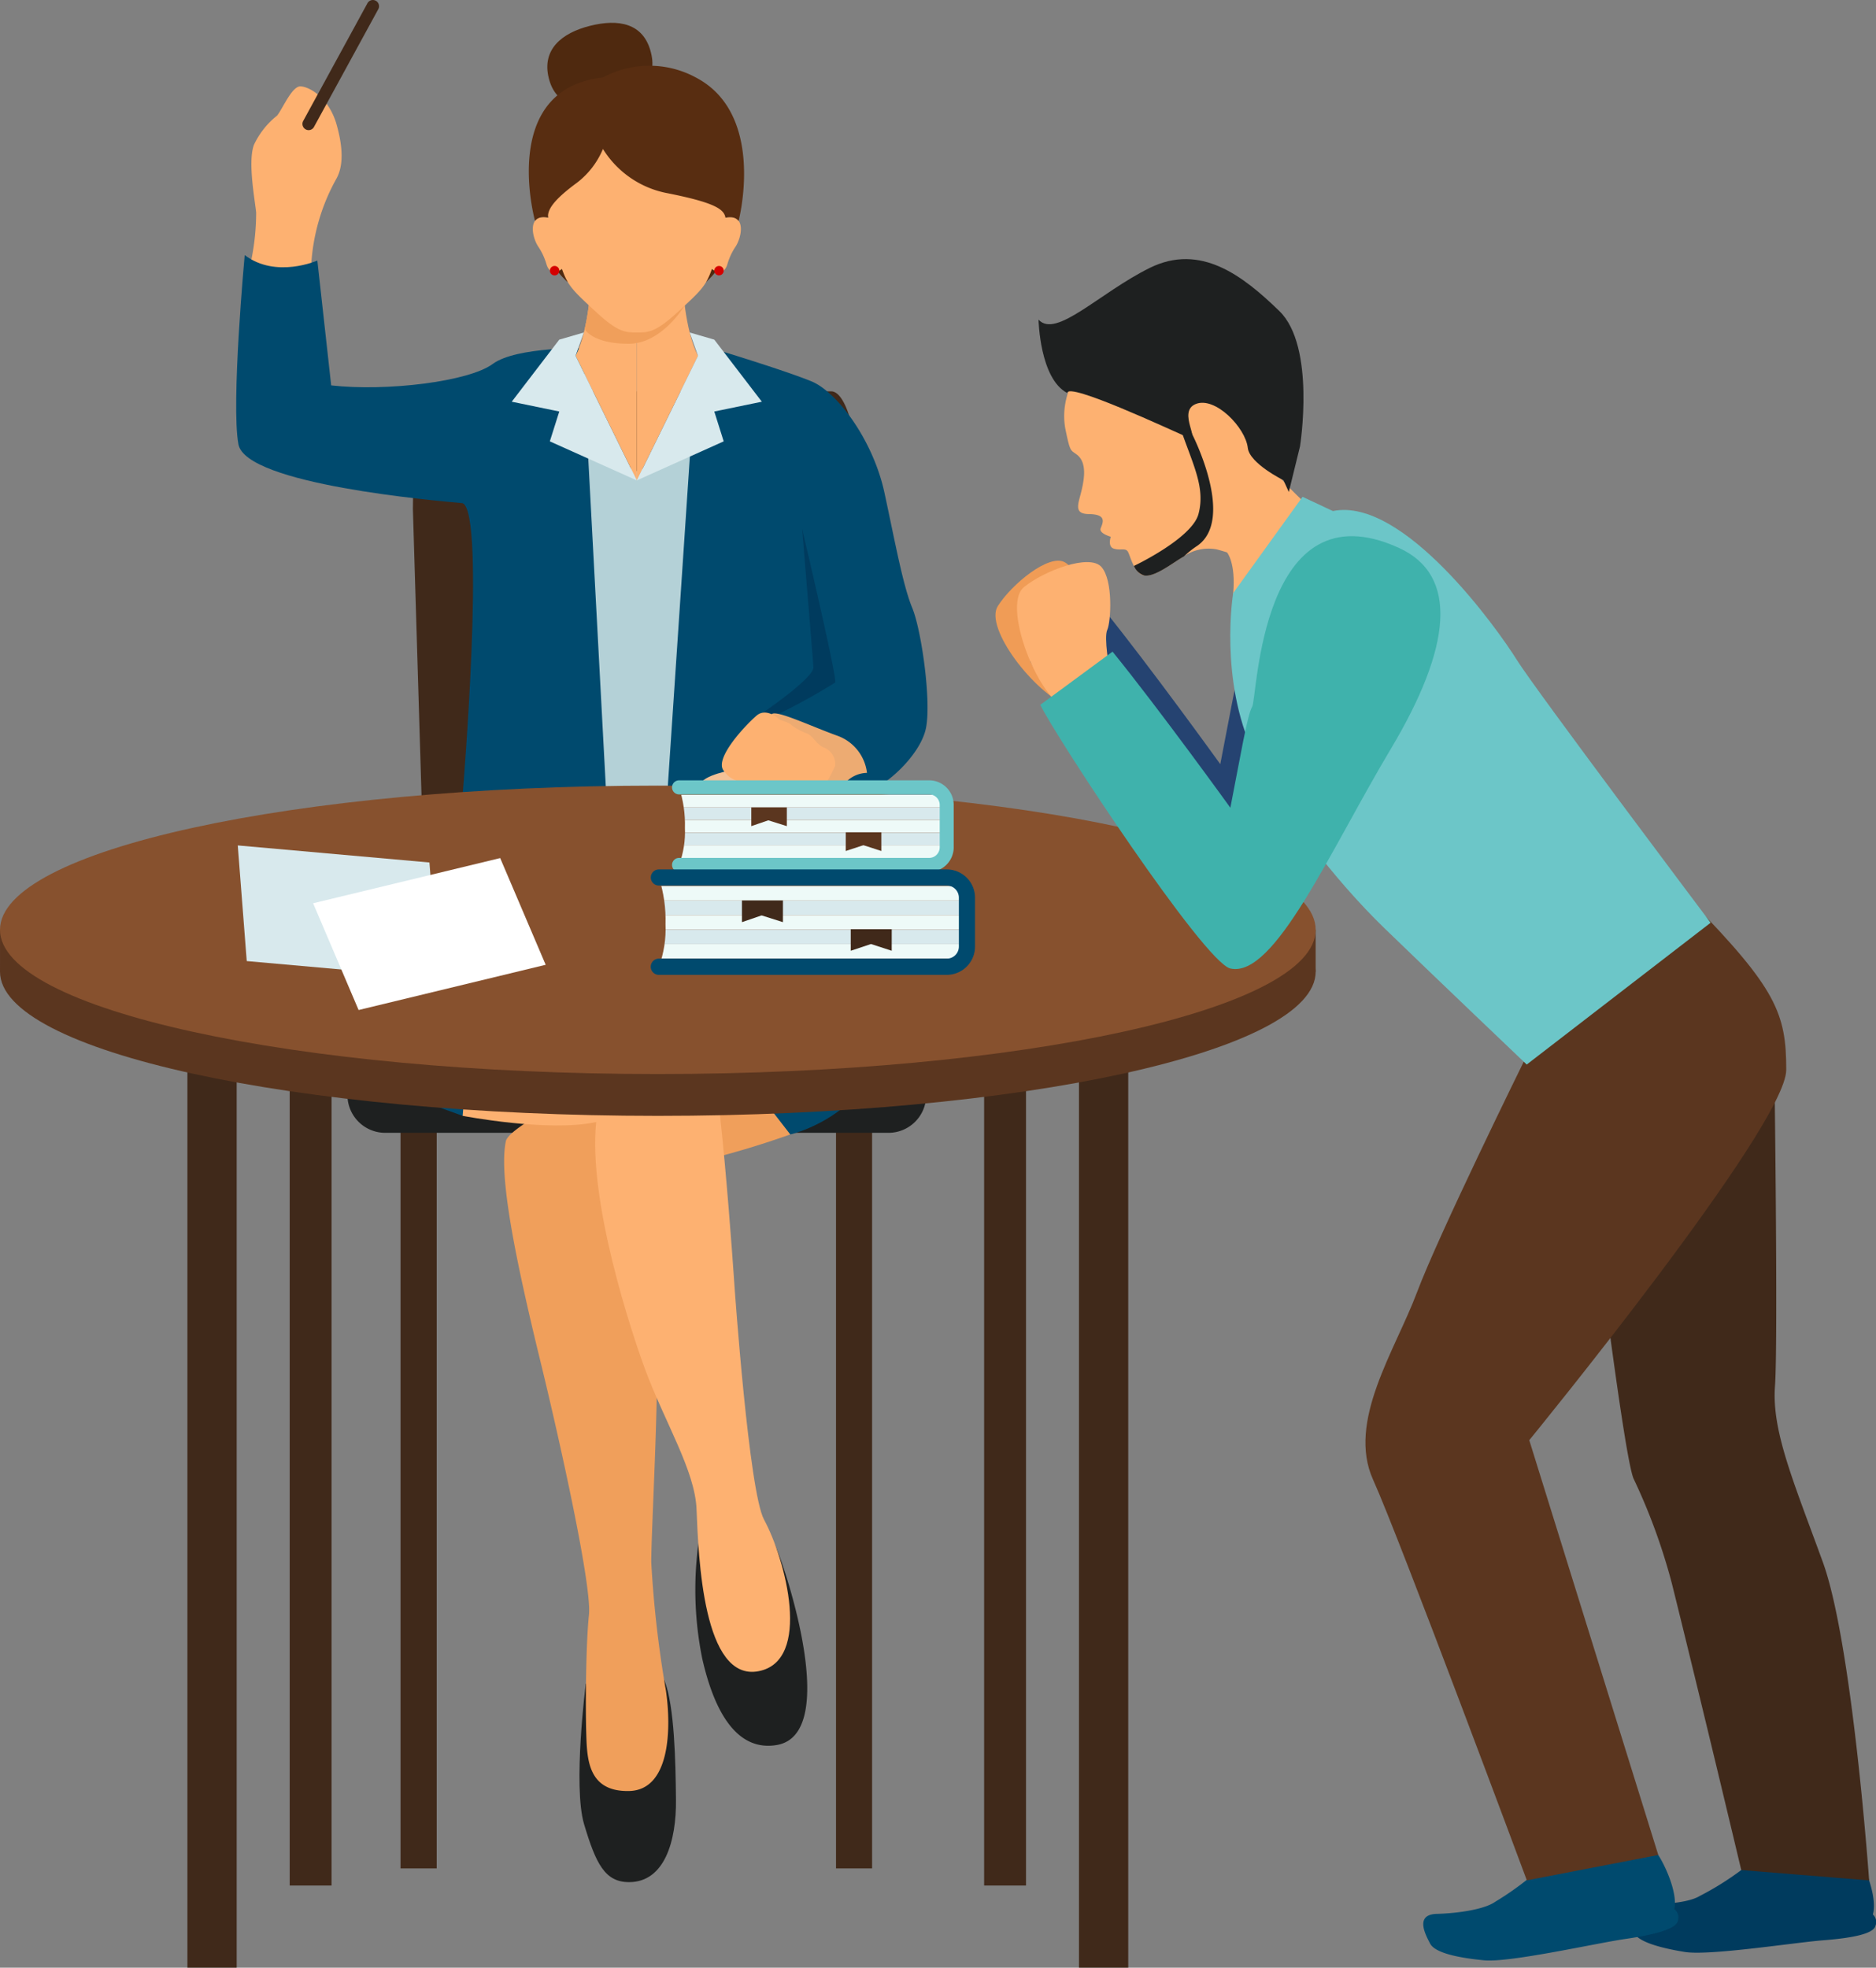<svg xmlns="http://www.w3.org/2000/svg" xmlns:xlink="http://www.w3.org/1999/xlink" width="169.287" height="177.52" viewBox="0 0 169.287 177.52">
  <rect x="0" y="0" width="169.287" height="177.52" fill="#808080" stroke="none"/>
  <defs>
    <clipPath id="clip-path">
      <path id="Path_664" data-name="Path 664" d="M70.954,137.6H48.389a10.687,10.687,0,0,1,.528,3.652,8.493,8.493,0,0,1-.528,3.341H70.954a1.59,1.59,0,0,0,1.59-1.585v-3.824A1.59,1.59,0,0,0,70.954,137.6Z" transform="translate(-48.389 -137.602)" fill="none"/>
    </clipPath>
    <clipPath id="clip-path-2">
      <path id="Path_668" data-name="Path 668" d="M73.671,140.709H47.692a12.417,12.417,0,0,1,.6,4.206,9.884,9.884,0,0,1-.6,3.851H73.671a1.828,1.828,0,0,0,1.821-1.823v-4.405A1.829,1.829,0,0,0,73.671,140.709Z" transform="translate(-47.692 -140.709)" fill="none"/>
    </clipPath>
  </defs>
  <g id="Group_227" data-name="Group 227" transform="translate(-719.713 -1972.171)">
    <g id="Group_644" data-name="Group 644" transform="translate(694.749 1861.724)">
      <g id="Group_570" data-name="Group 570" transform="translate(46.277 110.447)">
        <g id="Group_503" data-name="Group 503" transform="translate(14.831 100.67)">
          <rect id="Rectangle_71" data-name="Rectangle 71" width="3.262" height="67.894" fill="#40291a"/>
        </g>
        <g id="Group_504" data-name="Group 504" transform="translate(54.127 100.67)">
          <rect id="Rectangle_72" data-name="Rectangle 72" width="3.257" height="67.894" fill="#40291a"/>
        </g>
        <g id="Group_505" data-name="Group 505" transform="translate(10.036 86.086)">
          <path id="Path_616" data-name="Path 616" d="M88.029,146.73a3.411,3.411,0,0,0-3.448-3.375H41.544A3.407,3.407,0,0,0,38.1,146.73l-1.148,9.365a3.41,3.41,0,0,0,3.445,3.375H85.735a3.409,3.409,0,0,0,3.443-3.375Z" transform="translate(-36.948 -143.355)" fill="#1e2020"/>
        </g>
        <g id="Group_506" data-name="Group 506" transform="translate(15.946 35.305)">
          <path id="Path_617" data-name="Path 617" d="M78.728,164.095c0,5.87-1.19,10.629-2.663,10.629H42.759c-1.475,0-2.663-4.758-2.663-10.629l-.889-29.521c0-5.87,1.193-10.631,2.668-10.631h35.08c1.468,0,2.663,4.761,2.663,10.631Z" transform="translate(-39.207 -123.943)" fill="#40291a"/>
        </g>
        <g id="Group_569" data-name="Group 569">
          <g id="Group_508" data-name="Group 508" transform="translate(31.341 92.961)">
            <g id="Group_507" data-name="Group 507">
              <path id="Path_618" data-name="Path 618" d="M63.754,155.366s-12.133,4.46-16.962,3.066,2.169-12.449,2.169-12.449l11.96.56Z" transform="translate(-45.092 -145.983)" fill="#f09f5b"/>
            </g>
          </g>
          <g id="Group_510" data-name="Group 510" transform="translate(33.975 69.802)">
            <g id="Group_509" data-name="Group 509">
              <path id="Path_619" data-name="Path 619" d="M63.519,137.13s3.592,9.967,5.527,13.448c1.808,3.265,2.027,10.393.369,13.585s-22.481-5.012-22.481-5.012l-.834-20.3Z" transform="translate(-46.099 -137.13)" fill="#004a6e"/>
            </g>
          </g>
          <g id="Group_512" data-name="Group 512" transform="translate(29.158 39.163)">
            <g id="Group_511" data-name="Group 511">
              <path id="Path_620" data-name="Path 620" d="M59.481,125.417l-8.228,3.341-6.994-3.341v32.362H59.481Z" transform="translate(-44.258 -125.417)" fill="#b4d1d7"/>
            </g>
          </g>
          <g id="Group_514" data-name="Group 514" transform="translate(1.091 7.794)">
            <g id="Group_513" data-name="Group 513">
              <path id="Path_621" data-name="Path 621" d="M33.81,129.048a21.5,21.5,0,0,0,.429-4.243c-.136-1.282-.759-4.6-.2-6.106a7.359,7.359,0,0,1,2.088-2.637c.492-.6,1.329-2.637,2.093-2.637s2.585.978,3.283,3.461.484,3.921,0,4.826a18.1,18.1,0,0,0-2.3,7.913s-4.769,2.009-5.391.827S33.81,129.048,33.81,129.048Z" transform="translate(-33.528 -113.426)" fill="#fdb171"/>
            </g>
          </g>
          <g id="Group_516" data-name="Group 516" transform="translate(0 23.013)">
            <g id="Group_515" data-name="Group 515">
              <path id="Path_622" data-name="Path 622" d="M64.852,127.644s-6.438-.17-8.593,1.423-9.6,2.5-14.576,1.933l-1.248-11.264s-3.728,1.656-6.556-.492c0,0-1.245,13.451-.565,17.072s17.746,5.085,20.234,5.31h9.381Z" transform="translate(-33.111 -119.244)" fill="#004a6e"/>
            </g>
          </g>
          <g id="Group_518" data-name="Group 518" transform="translate(5.978)">
            <g id="Group_517" data-name="Group 517">
              <path id="Path_623" data-name="Path 623" d="M35.952,122.188a.562.562,0,0,1-.487-.827l5.8-10.623a.554.554,0,0,1,.753-.222.561.561,0,0,1,.225.756l-5.8,10.621A.552.552,0,0,1,35.952,122.188Z" transform="translate(-35.397 -110.447)" fill="#40291a"/>
            </g>
          </g>
          <g id="Group_520" data-name="Group 520" transform="translate(30.626 25.462)">
            <g id="Group_519" data-name="Group 519">
              <path id="Path_624" data-name="Path 624" d="M46.213,120.18s-.188,4.319-1.394,6.637l5.527,11.243V123.013Z" transform="translate(-44.819 -120.18)" fill="#fdb171"/>
            </g>
          </g>
          <g id="Group_522" data-name="Group 522" transform="translate(36.154 25.462)">
            <g id="Group_521" data-name="Group 521">
              <path id="Path_625" data-name="Path 625" d="M51.057,120.18s.186,4.319,1.394,6.637l-5.52,11.243V123.013Z" transform="translate(-46.932 -120.18)" fill="#fdb171"/>
            </g>
          </g>
          <g id="Group_524" data-name="Group 524" transform="translate(31.448 25.475)">
            <g id="Group_523" data-name="Group 523">
              <path id="Path_626" data-name="Path 626" d="M54.158,122.267v-.016c-.084-.649-.133-1.206-.157-1.583l-.055-.484L49.839,123l-3.927-2.7-.22.11a29.465,29.465,0,0,1-.377,3.1l-.183.884s.649,1.329,3.976,1.329C52.118,125.728,54.158,122.267,54.158,122.267Z" transform="translate(-45.133 -120.185)" fill="#f09f5b"/>
            </g>
          </g>
          <g id="Group_526" data-name="Group 526" transform="translate(20.437 35.305)">
            <g id="Group_525" data-name="Group 525">
              <path id="Path_627" data-name="Path 627" d="M40.924,134.033c2.1.921.013,26.131.013,26.131H53.87l-1.936-36.22Z" transform="translate(-40.924 -123.943)" fill="#004a6e"/>
            </g>
          </g>
          <g id="Group_542" data-name="Group 542" transform="translate(26.405 2.058)">
            <g id="Group_528" data-name="Group 528" transform="translate(15.978 21.881)">
              <g id="Group_527" data-name="Group 527">
                <path id="Path_628" data-name="Path 628" d="M49.313,121.12s.934-.842,1.031-1.248l-.685-.275Z" transform="translate(-49.313 -119.598)" fill="#4f290f"/>
              </g>
            </g>
            <g id="Group_530" data-name="Group 530" transform="translate(2.485 21.881)">
              <g id="Group_529" data-name="Group 529">
                <path id="Path_629" data-name="Path 629" d="M45.183,121.12s-.937-.842-1.028-1.248l.685-.275Z" transform="translate(-44.155 -119.598)" fill="#4f290f"/>
              </g>
            </g>
            <g id="Group_532" data-name="Group 532" transform="translate(1.671)">
              <g id="Group_531" data-name="Group 531">
                <path id="Path_630" data-name="Path 630" d="M53.194,113.911c.67,2.634-1.227,3.811-3.775,4.458s-4.779.5-5.441-2.135c-.654-2.59,1.164-4.086,3.712-4.727S52.527,111.23,53.194,113.911Z" transform="translate(-43.844 -111.233)" fill="#4f290f"/>
              </g>
            </g>
            <g id="Group_535" data-name="Group 535" transform="translate(0.354 4.93)">
              <g id="Group_534" data-name="Group 534">
                <g id="Group_533" data-name="Group 533">
                  <path id="Path_631" data-name="Path 631" d="M60.733,125.763s1.185-5.062-.194-7.879c-1.494-3.037-3.722-4.766-7.8-4.766s-6.32,1.729-7.8,4.766c-1.386,2.817-.2,7.879-.2,7.879-1.857-.374-1.509,1.661-.923,2.579a5.749,5.749,0,0,1,.78,1.682c.416,1.206,1.379.369,1.379.369.56,1.551.95,1.92,3.173,3.968,1.933,1.781,2.616,1.763,3.6,1.763s1.638.018,3.592-1.763c2.229-2.043,2.613-2.417,3.173-3.968,0,0,.957.837,1.376-.369a5.749,5.749,0,0,1,.78-1.682C62.237,127.425,62.588,125.389,60.733,125.763Z" transform="translate(-43.34 -113.118)" fill="#fdb171"/>
                </g>
              </g>
            </g>
            <g id="Group_537" data-name="Group 537" transform="translate(0 3.872)">
              <g id="Group_536" data-name="Group 536">
                <path id="Path_632" data-name="Path 632" d="M58.273,113.772a8.808,8.808,0,0,0-8.376,0c-9.433,1.041-6.132,12.938-6.132,12.938h.005c.2-.275.57-.413,1.18-.293-.128-.868.939-1.923,2.613-3.157a7.432,7.432,0,0,0,2.333-3.037,8.754,8.754,0,0,0,5.865,4c4.185.835,5.064,1.423,5.19,2.2.61-.12.978.018,1.18.293h.005S64.669,117.109,58.273,113.772Z" transform="translate(-43.205 -112.714)" fill="#582d11"/>
              </g>
            </g>
            <g id="Group_539" data-name="Group 539" transform="translate(16.739 21.941)">
              <g id="Group_538" data-name="Group 538">
                <path id="Path_633" data-name="Path 633" d="M50.452,120.042a.424.424,0,1,1-.848,0,.424.424,0,0,1,.848,0Z" transform="translate(-49.604 -119.621)" fill="#d40000"/>
              </g>
            </g>
            <g id="Group_541" data-name="Group 541" transform="translate(1.902 21.941)">
              <g id="Group_540" data-name="Group 540">
                <path id="Path_634" data-name="Path 634" d="M43.932,120.042a.426.426,0,1,0,.853,0,.426.426,0,0,0-.853,0Z" transform="translate(-43.932 -119.621)" fill="#d40000"/>
              </g>
            </g>
          </g>
          <g id="Group_544" data-name="Group 544" transform="translate(24.868 29.995)">
            <g id="Group_543" data-name="Group 543">
              <path id="Path_635" data-name="Path 635" d="M53.9,135.258l-5.526-11.243.745-2.1-2.214.644-4.29,5.6,4.29.884-.853,2.693Z" transform="translate(-42.618 -121.913)" fill="#d8e9ed"/>
            </g>
          </g>
          <g id="Group_546" data-name="Group 546" transform="translate(38.911 31.748)">
            <g id="Group_545" data-name="Group 545">
              <path id="Path_636" data-name="Path 636" d="M53.066,122.583s5.585,1.7,7.913,2.653,5.575,5.321,6.595,10.056,1.674,8.366,2.514,10.406,1.763,8.643,1.2,10.963-3.469,5.023-5.295,5.614a8.792,8.792,0,0,1-1.975.055H47.986L50.2,129.256Z" transform="translate(-47.986 -122.583)" fill="#004a6e"/>
            </g>
          </g>
          <g id="Group_548" data-name="Group 548" transform="translate(36.153 29.995)">
            <g id="Group_547" data-name="Group 547">
              <path id="Path_637" data-name="Path 637" d="M46.932,135.258l5.521-11.243-.75-2.1,2.219.644,4.291,5.6-4.291.884.849,2.693Z" transform="translate(-46.932 -121.913)" fill="#d8e9ed"/>
            </g>
          </g>
          <g id="Group_550" data-name="Group 550" transform="translate(47.434 47.71)">
            <g id="Group_549" data-name="Group 549">
              <path id="Path_638" data-name="Path 638" d="M52.748,145.385a55.448,55.448,0,0,0,5.114-2.833c.212-.351-2.982-13.867-2.982-13.867s.95,11.5,1.02,12.475-4.656,4.178-4.656,4.178Z" transform="translate(-51.244 -128.685)" fill="#003b5e"/>
            </g>
          </g>
          <g id="Group_552" data-name="Group 552" transform="translate(48.297 64.364)">
            <g id="Group_551" data-name="Group 551">
              <path id="Path_639" data-name="Path 639" d="M55.927,142.171s1.577.243,2.043-.5a2.7,2.7,0,0,1,2.229-1.256,4.062,4.062,0,0,0-2.65-3.343c-2.462-.887-5.541-2.367-5.949-1.951S55.927,142.171,55.927,142.171Z" transform="translate(-51.574 -135.051)" fill="#edab72"/>
            </g>
          </g>
          <g id="Group_554" data-name="Group 554" transform="translate(41.814 69.467)">
            <g id="Group_553" data-name="Group 553">
              <path id="Path_640" data-name="Path 640" d="M51.982,137c-.494.139-3.343.636-2.823,1.808.246.557,5.067,0,5.067,0L52.743,137Z" transform="translate(-49.096 -137.002)" fill="#f4c297"/>
            </g>
          </g>
          <g id="Group_556" data-name="Group 556" transform="translate(43.822 64.284)">
            <g id="Group_555" data-name="Group 555">
              <path id="Path_641" data-name="Path 641" d="M53.007,135.291c-1,.855-3.8,3.827-3,4.944s1.358.743,1.583,1.256.549.74,1.2,1.206,1.724.419,2.284.793,1.575,1.114,2.6,0a12.749,12.749,0,0,0,2.417-3.67,1.6,1.6,0,0,0-.973-1.625c-.654-.233-1.025-1.025-1.488-1.258a5.334,5.334,0,0,1-1.428-.743c-.369-.371-1.02-.416-1.209-.6S53.81,134.613,53.007,135.291Z" transform="translate(-49.863 -135.021)" fill="#fdb171"/>
            </g>
          </g>
          <g id="Group_558" data-name="Group 558" transform="translate(39.965 86.276)">
            <g id="Group_557" data-name="Group 557">
              <path id="Path_642" data-name="Path 642" d="M58.426,159.5s10.54-2.412,8.321-13.658c-.968-4.881-6.99-.837-6.99-.837l-11.369,1.536Z" transform="translate(-48.389 -143.428)" fill="#004a6e"/>
            </g>
          </g>
          <g id="Group_560" data-name="Group 560" transform="translate(41.437 137.027)">
            <g id="Group_559" data-name="Group 559">
              <path id="Path_643" data-name="Path 643" d="M49.057,166.613a31.2,31.2,0,0,0,.515,8.826c.879,3.872,2.7,8.439,6.684,7.8,5.86-.929.8-15.952-.018-17.825-1.07-2.467-2.579-2.823-3.929-2.477C49.837,163.581,49.408,162.566,49.057,166.613Z" transform="translate(-48.952 -162.828)" fill="#1e2020"/>
            </g>
          </g>
          <g id="Group_562" data-name="Group 562" transform="translate(30.976 150.661)">
            <g id="Group_561" data-name="Group 561">
              <path id="Path_644" data-name="Path 644" d="M45.524,169.282s-1.175,9.255-.154,12.672c1.067,3.571,1.878,5.227,4.065,5.227,3.207-.005,4.267-3.717,4.227-7.434-.034-3.427-.131-8.457-1.039-10.754S45.524,169.282,45.524,169.282Z" transform="translate(-44.953 -168.04)" fill="#1e2020"/>
            </g>
          </g>
          <g id="Group_564" data-name="Group 564" transform="translate(12.19 71.526)">
            <g id="Group_563" data-name="Group 563">
              <path id="Path_645" data-name="Path 645" d="M46.019,166.933c-3.749-1.392-7.581-2.367-8.138-5.572s1.117-6.971,3-9.9,5.436-13.676,5.436-13.676H62.06l-.413,28.592Z" transform="translate(-37.771 -137.789)" fill="#004a6e"/>
            </g>
          </g>
          <g id="Group_566" data-name="Group 566" transform="translate(24.18 96.639)">
            <g id="Group_565" data-name="Group 565">
              <path id="Path_646" data-name="Path 646" d="M42.507,153.714c-.644,3.113.821,10.44,3.137,19.915,1.674,6.862,4.643,20.164,4.363,22.814s-.317,8.29-.246,10.589.086,5.365,3.848,5.3,3.832-5.716,3.346-9.059a99.574,99.574,0,0,1-1.324-11.57c0-3.066.7-14.772.484-20.281s-2.872-24.03-2.872-24.03S42.852,152.072,42.507,153.714Z" transform="translate(-42.355 -147.389)" fill="#f09f5b"/>
            </g>
          </g>
          <g id="Group_568" data-name="Group 568" transform="translate(20.437 91.16)">
            <g id="Group_567" data-name="Group 567">
              <path id="Path_647" data-name="Path 647" d="M68.119,191.229c-1.368-2.522-2.663-21.022-2.663-21.022S64,148.15,62.694,146.42s-11.39-1.747-16.734,1.97-4.821,4.465-5.036,6.414c0,0,7.8,1.5,12.049.557-.746,7.157,3.2,19.026,4.41,22.3,1.815,4.876,4.507,9.151,4.646,12.632.175,4.324.581,15.586,5.6,14.613C72.462,203.974,70.079,194.849,68.119,191.229Z" transform="translate(-40.924 -145.295)" fill="#fdb171"/>
            </g>
          </g>
        </g>
      </g>
      <g id="Group_585" data-name="Group 585" transform="translate(24.964 181.324)">
        <g id="Group_572" data-name="Group 572" transform="translate(26.141 9.096)">
          <g id="Group_571" data-name="Group 571">
            <rect id="Rectangle_73" data-name="Rectangle 73" width="3.777" height="90.136" fill="#40291a"/>
          </g>
        </g>
        <g id="Group_574" data-name="Group 574" transform="translate(88.806 9.096)">
          <g id="Group_573" data-name="Group 573">
            <rect id="Rectangle_74" data-name="Rectangle 74" width="3.779" height="90.136" fill="#40291a"/>
          </g>
        </g>
        <g id="Group_576" data-name="Group 576" transform="translate(16.911 16.509)">
          <g id="Group_575" data-name="Group 575">
            <rect id="Rectangle_75" data-name="Rectangle 75" width="4.446" height="90.133" fill="#40291a"/>
          </g>
        </g>
        <g id="Group_578" data-name="Group 578" transform="translate(97.365 16.509)">
          <g id="Group_577" data-name="Group 577">
            <rect id="Rectangle_76" data-name="Rectangle 76" width="4.446" height="90.133" fill="#40291a"/>
          </g>
        </g>
        <g id="Group_580" data-name="Group 580" transform="translate(0.001 13.007)">
          <g id="Group_579" data-name="Group 579">
            <rect id="Rectangle_77" data-name="Rectangle 77" width="118.722" height="3.777" fill="#5b361f"/>
          </g>
        </g>
        <g id="Group_582" data-name="Group 582" transform="translate(0 3.775)">
          <g id="Group_581" data-name="Group 581">
            <path id="Path_648" data-name="Path 648" d="M143.688,151.993c0,7.189-26.575,13.009-59.361,13.009s-59.363-5.82-59.363-13.009,26.578-13.009,59.363-13.009S143.688,144.81,143.688,151.993Z" transform="translate(-24.964 -138.984)" fill="#5b361f"/>
          </g>
        </g>
        <g id="Group_584" data-name="Group 584">
          <g id="Group_583" data-name="Group 583">
            <path id="Path_649" data-name="Path 649" d="M143.688,150.547c0,7.186-26.575,13.014-59.361,13.014s-59.363-5.828-59.363-13.014,26.578-13.006,59.363-13.006S143.688,143.364,143.688,150.547Z" transform="translate(-24.964 -137.541)" fill="#87512e"/>
          </g>
        </g>
      </g>
      <g id="Group_614" data-name="Group 614" transform="translate(114.794 133.822)">
        <g id="Group_586" data-name="Group 586" transform="translate(0 27.211)">
          <path id="Path_650" data-name="Path 650" d="M65.842,142.884c-2.987-1.13-7.584-7.034-6.325-9.012s4.635-4.758,6.051-3.942,2.394,4.447,2.3,5.214,1.326,3.314,1.326,3.314Z" transform="translate(-59.304 -129.784)" fill="#f09c56"/>
        </g>
        <g id="Group_588" data-name="Group 588" transform="translate(3.14 24.156)">
          <g id="Group_587" data-name="Group 587">
            <path id="Path_651" data-name="Path 651" d="M79.629,140.9c-.46.759-1.091,4.622-1.978,9.127,0,0-6.346-8.816-10.623-14.092L60.5,140.73c1.423,2.948,14.793,21.7,17.147,22.228,3.995.9,9-9.088,14.471-18.223s5.331-12.392-.133-14.89C79.459,124.134,80.087,140.146,79.629,140.9Z" transform="translate(-60.504 -128.616)" fill="#254371"/>
          </g>
        </g>
        <g id="Group_589" data-name="Group 589" transform="translate(1.944 27.336)">
          <path id="Path_652" data-name="Path 652" d="M63.812,142.64c-2.472-2.02-4.957-9.077-3.142-10.55s5.909-3.037,6.992-1.823.855,4.978.531,5.674.2,3.571.2,3.571Z" transform="translate(-60.047 -129.832)" fill="#fdb171"/>
        </g>
        <g id="Group_590" data-name="Group 590" transform="translate(20.9 21.447)">
          <path id="Path_653" data-name="Path 653" d="M67.293,132.6s.79.931.555,3.66,5.656-5.138,5.656-5.138l-4.35-3.545Z" transform="translate(-67.293 -127.581)" fill="#fdb171"/>
        </g>
        <g id="Group_591" data-name="Group 591" transform="translate(57.107 144.256)">
          <path id="Path_654" data-name="Path 654" d="M92.822,174.869c1.01.712,8.813-.963,9.308-.076s1.478,3.4,1.073,4.824a.916.916,0,0,1,.23,1.028c-.178.73-2.153,1.1-4.724,1.3S88.4,183.368,86.2,182.992c-2.2-.358-4.227-.918-4.583-1.768-.379-.858-1.164-2.637.777-2.564,1.941.094,4.217-.128,5.159-.7a26.38,26.38,0,0,0,3.772-2.352C92.108,174.812,92.422,174.584,92.822,174.869Z" transform="translate(-81.134 -174.527)" fill="#003b5e"/>
        </g>
        <g id="Group_592" data-name="Group 592" transform="translate(38.604 143.77)">
          <path id="Path_655" data-name="Path 655" d="M85.718,175.253c1.078.664,8.962-1.585,9.548-.7s1.766,3.39,1.452,4.881a.947.947,0,0,1,.319,1.041c-.128.759-2.127,1.271-4.761,1.653s-10.466,2.161-12.758,1.92c-2.286-.222-4.4-.657-4.842-1.507s-1.392-2.626.61-2.679,4.316-.424,5.248-1.08a26.984,26.984,0,0,0,3.691-2.668C84.973,175.253,85.274,174.991,85.718,175.253Z" transform="translate(-74.061 -174.342)" fill="#004a6e"/>
        </g>
        <g id="Group_593" data-name="Group 593" transform="translate(53.727 71.095)">
          <path id="Path_656" data-name="Path 656" d="M79.842,159.02S82.806,183.526,83.7,185.5a54.011,54.011,0,0,1,3.458,9.47c2.7,10.872,6.255,25.832,6.255,25.832l11.539.934s-1.512-21.4-4.18-28.726-4.615-11.827-4.316-15.86-.078-30.585-.078-30.585Z" transform="translate(-79.842 -146.56)" fill="#40291a"/>
        </g>
        <g id="Group_594" data-name="Group 594" transform="translate(33.383 57.932)">
          <path id="Path_657" data-name="Path 657" d="M86.369,155.971s-7.683,15.6-9.655,20.852-6.336,11.641-3.955,16.9,13.872,36.139,13.872,36.139l11.861-2.289L86.85,190.15s23.19-28.349,23.19-33.416-.884-7.322-8.6-15.206Z" transform="translate(-72.065 -141.528)" fill="#5b361f"/>
        </g>
        <g id="Group_609" data-name="Group 609" transform="translate(3.886)">
          <g id="Group_597" data-name="Group 597" transform="translate(8.881 7.549)">
            <g id="Group_596" data-name="Group 596">
              <g id="Group_595" data-name="Group 595">
                <path id="Path_658" data-name="Path 658" d="M64.671,139.978l-.186-.345,1.044-3.521a1.733,1.733,0,0,0,2.229-1.185l3.777-12.658c3.2,3.751,4.1,9.428,4.39,10.385.345,1.086,2.273,3.063,4.526,5.072a74.19,74.19,0,0,1-6.388,6.113c-.45-2.132-2.069-5.925-5.507-2.9-3.181,2.8-3.971,1.324-4.371.089C64.6,140.522,65.063,140.718,64.671,139.978Z" transform="translate(-64.184 -122.268)" fill="#fdb171"/>
              </g>
            </g>
          </g>
          <g id="Group_605" data-name="Group 605">
            <g id="Group_601" data-name="Group 601" transform="translate(2.315 8.629)">
              <g id="Group_600" data-name="Group 600">
                <g id="Group_599" data-name="Group 599">
                  <g id="Group_598" data-name="Group 598">
                    <path id="Path_659" data-name="Path 659" d="M63.688,122.681c-.23.824-2.621,3.432-1.868,6.89.4,1.915.432,1.69,1,2.124.939.719.638,2.25.455,3.084-.285,1.292-.84,2.255.615,2.278,1.627.016,1.3.725,1.078,1.279-.16.416.667.691.91.769,0,0-.319.9.29,1.075.583.178,1.028-.092,1.248.259s.549,1.983,1.478,2.158c.944.154,2.54-1.122,3.443-1.643a4,4,0,0,1,3.108-.712c4.222,1.13,4.306,2.553,4.306,2.553s2.148-.816,3.573-4.222c.348-.819-.834,1.107-1.761-.037-1.5-1.863-.3-14.853-3.916-13.265-.17.073-9.025.939-9.025.939Z" transform="translate(-61.674 -122.681)" fill="#fdb171"/>
                  </g>
                </g>
              </g>
            </g>
            <g id="Group_604" data-name="Group 604">
              <g id="Group_603" data-name="Group 603">
                <g id="Group_602" data-name="Group 602">
                  <path id="Path_660" data-name="Path 660" d="M82.514,124.064c-3.3-3.2-7.107-6.137-11.68-3.892-4.57,2.26-8.468,6.414-10.045,4.672,0,0,.1,5.331,2.592,6.618.034-1.023,9.352,3.341,10.785,3.961,1.454.623-.939-2.265.814-2.969s4.492,2.135,4.693,3.966c.16,1.4,3.22,2.912,3.22,2.912l.481,1.059,1.01-4.112S85.826,127.266,82.514,124.064Z" transform="translate(-60.789 -119.382)" fill="#1e2020"/>
                </g>
              </g>
            </g>
          </g>
          <g id="Group_608" data-name="Group 608" transform="translate(8.612 11.909)">
            <g id="Group_607" data-name="Group 607">
              <g id="Group_606" data-name="Group 606">
                <path id="Path_661" data-name="Path 661" d="M68.593,138.846c-.039.026-.092.052-.141.084-.9.521-2.5,1.8-3.443,1.643a1.478,1.478,0,0,1-.929-.866c.01-.005,5.261-2.49,5.826-4.7.743-2.838-.984-5.164-2.213-9.58s1.638,2.394,1.638,2.394,3.971,7.714.419,10.1A8.484,8.484,0,0,0,68.593,138.846Z" transform="translate(-64.081 -123.935)" fill="#1e2020"/>
              </g>
            </g>
          </g>
        </g>
        <g id="Group_611" data-name="Group 611" transform="translate(21.193 21.447)">
          <g id="Group_610" data-name="Group 610">
            <path id="Path_662" data-name="Path 662" d="M110.746,166.006s-15.837-21.053-17.5-23.729-10.2-14.717-16.585-13.412l-2.739-1.284-6.26,8.682s-1.292,7.788,1.865,14.492c2.326,4.968,7.264,11.366,11.764,15.727S94.15,178.8,94.15,178.8Z" transform="translate(-67.405 -127.581)" fill="#6cc6c8"/>
          </g>
        </g>
        <g id="Group_613" data-name="Group 613" transform="translate(4.046 24.995)">
          <g id="Group_612" data-name="Group 612">
            <path id="Path_663" data-name="Path 663" d="M79.97,144.321c-.45.753-1.086,4.622-1.97,9.119,0,0-6.349-8.805-10.631-14.084l-6.519,4.8c1.418,2.943,14.8,23.256,17.15,23.787,3.992.9,9-10.649,14.463-19.784s6.21-15.672.748-18.162C80.679,124.28,80.433,143.57,79.97,144.321Z" transform="translate(-60.85 -128.937)" fill="#3fb2ac"/>
          </g>
        </g>
      </g>
      <g id="Group_641" data-name="Group 641" transform="translate(83.689 180.847)">
        <g id="Group_627" data-name="Group 627" transform="translate(1.917)">
          <g id="Group_622" data-name="Group 622" transform="translate(0.636 0.636)">
            <g id="Group_621" data-name="Group 621" clip-path="url(#clip-path)">
              <g id="Group_620" data-name="Group 620" transform="translate(-0.001 0.668)">
                <g id="Group_615" data-name="Group 615">
                  <rect id="Rectangle_78" data-name="Rectangle 78" width="24.155" height="1.14" fill="#eefaf8"/>
                </g>
                <g id="Group_616" data-name="Group 616" transform="translate(0 1.139)">
                  <rect id="Rectangle_79" data-name="Rectangle 79" width="24.155" height="1.138" fill="#d8e9ed"/>
                </g>
                <g id="Group_617" data-name="Group 617" transform="translate(0 2.277)">
                  <rect id="Rectangle_80" data-name="Rectangle 80" width="24.155" height="1.134" fill="#eefaf8"/>
                </g>
                <g id="Group_618" data-name="Group 618" transform="translate(0 3.412)">
                  <rect id="Rectangle_81" data-name="Rectangle 81" width="24.155" height="1.142" fill="#d8e9ed"/>
                </g>
                <g id="Group_619" data-name="Group 619" transform="translate(0 4.554)">
                  <rect id="Rectangle_82" data-name="Rectangle 82" width="24.155" height="1.141" fill="#eefaf8"/>
                </g>
              </g>
            </g>
          </g>
          <g id="Group_624" data-name="Group 624">
            <g id="Group_623" data-name="Group 623">
              <path id="Path_665" data-name="Path 665" d="M71.347,145.623H48.782a.633.633,0,1,1,0-1.266H71.347a.957.957,0,0,0,.955-.955v-3.824a.952.952,0,0,0-.955-.95H48.782a.634.634,0,1,1,0-1.269H71.347a2.219,2.219,0,0,1,2.218,2.218V143.4A2.223,2.223,0,0,1,71.347,145.623Z" transform="translate(-48.146 -137.359)" fill="#6cc6c8"/>
            </g>
          </g>
          <g id="Group_625" data-name="Group 625" transform="translate(7.154 2.443)">
            <path id="Path_666" data-name="Path 666" d="M54.088,139.982l-1.673-.525-1.534.525v-1.689h3.207Z" transform="translate(-50.881 -138.293)" fill="#5b361f"/>
          </g>
          <g id="Group_626" data-name="Group 626" transform="translate(15.678 4.686)">
            <path id="Path_667" data-name="Path 667" d="M57.352,140.839l-1.62-.525-1.593.525V139.15h3.212Z" transform="translate(-54.139 -139.15)" fill="#5b361f"/>
          </g>
        </g>
        <g id="Group_640" data-name="Group 640" transform="translate(0 8.039)">
          <g id="Group_635" data-name="Group 635" transform="translate(0.73 0.725)">
            <g id="Group_634" data-name="Group 634" clip-path="url(#clip-path-2)">
              <g id="Group_633" data-name="Group 633" transform="translate(0 0.773)">
                <g id="Group_628" data-name="Group 628">
                  <rect id="Rectangle_83" data-name="Rectangle 83" width="27.801" height="1.309" fill="#eefaf8"/>
                </g>
                <g id="Group_629" data-name="Group 629" transform="translate(0 1.309)">
                  <rect id="Rectangle_84" data-name="Rectangle 84" width="27.801" height="1.314" fill="#d8e9ed"/>
                </g>
                <g id="Group_630" data-name="Group 630" transform="translate(0 2.624)">
                  <rect id="Rectangle_85" data-name="Rectangle 85" width="27.801" height="1.308" fill="#eefaf8"/>
                </g>
                <g id="Group_631" data-name="Group 631" transform="translate(0 3.931)">
                  <rect id="Rectangle_86" data-name="Rectangle 86" width="27.801" height="1.312" fill="#d8e9ed"/>
                </g>
                <g id="Group_632" data-name="Group 632" transform="translate(0 5.243)">
                  <rect id="Rectangle_87" data-name="Rectangle 87" width="27.801" height="1.307" fill="#eefaf8"/>
                </g>
              </g>
            </g>
          </g>
          <g id="Group_637" data-name="Group 637">
            <g id="Group_636" data-name="Group 636">
              <path id="Path_669" data-name="Path 669" d="M74.122,149.943H48.143a.732.732,0,0,1,0-1.465H74.122a1.089,1.089,0,0,0,1.093-1.088v-4.405a1.094,1.094,0,0,0-1.093-1.1H48.143a.727.727,0,1,1,0-1.454H74.122a2.553,2.553,0,0,1,2.551,2.553v4.405A2.556,2.556,0,0,1,74.122,149.943Z" transform="translate(-47.413 -140.432)" fill="#004a6e"/>
            </g>
          </g>
          <g id="Group_638" data-name="Group 638" transform="translate(8.227 2.807)">
            <path id="Path_670" data-name="Path 670" d="M54.256,143.453l-1.924-.609-1.774.609V141.5h3.7Z" transform="translate(-50.558 -141.505)" fill="#40291a"/>
          </g>
          <g id="Group_639" data-name="Group 639" transform="translate(18.045 5.392)">
            <path id="Path_671" data-name="Path 671" d="M58.008,144.437l-1.869-.608-1.828.608v-1.944h3.7Z" transform="translate(-54.311 -142.493)" fill="#40291a"/>
          </g>
        </g>
      </g>
      <g id="Group_642" data-name="Group 642" transform="translate(46.42 186.72)">
        <path id="Path_672" data-name="Path 672" d="M50.462,141.142l.809,10.434-17.295-1.539-.81-10.433Z" transform="translate(-33.166 -139.604)" fill="#d8e9ed"/>
      </g>
      <g id="Group_643" data-name="Group 643" transform="translate(53.22 187.861)">
        <path id="Path_673" data-name="Path 673" d="M52.645,140.04l4.106,9.627-16.881,4.081-4.105-9.631Z" transform="translate(-35.766 -140.04)" fill="#fff"/>
      </g>
    </g>
  </g>
</svg>

